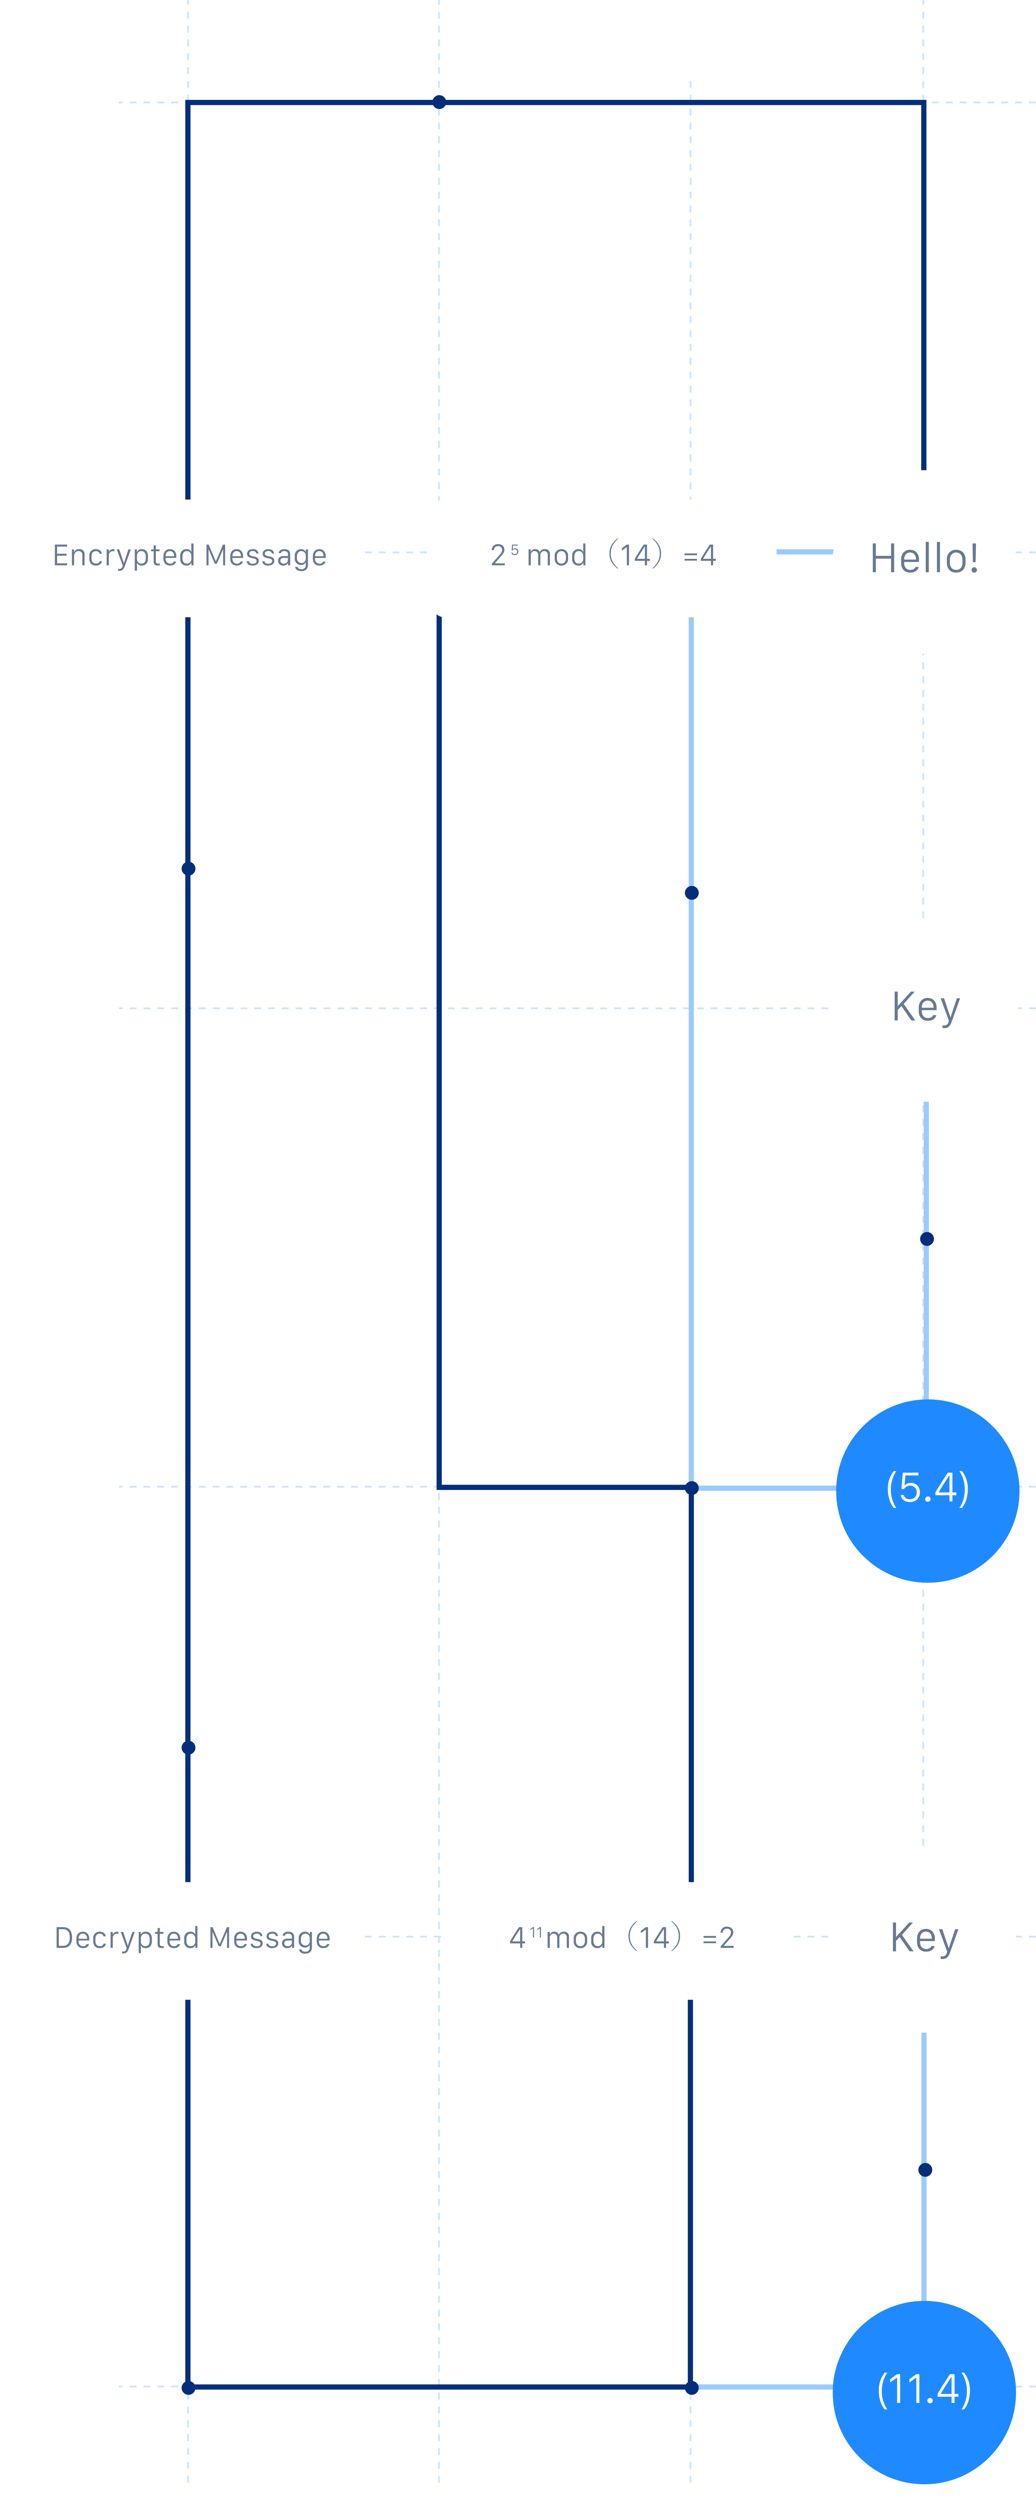 <svg xmlns="http://www.w3.org/2000/svg" xmlns:xlink="http://www.w3.org/1999/xlink" width="599" height="1444.708" viewBox="0 0 599 1444.708">
  <defs>
    <filter id="椭圆_414" x="472.461" y="262.708" width="124" height="124" filterUnits="userSpaceOnUse">
      <feOffset dy="3" input="SourceAlpha"/>
      <feGaussianBlur stdDeviation="3" result="blur"/>
      <feFlood flood-color="#9bcaff" flood-opacity="0.149"/>
      <feComposite operator="in" in2="blur"/>
      <feComposite in="SourceGraphic"/>
    </filter>
    <filter id="椭圆_450" x="473.461" y="521.708" width="124" height="124" filterUnits="userSpaceOnUse">
      <feOffset dy="3" input="SourceAlpha"/>
      <feGaussianBlur stdDeviation="3" result="blur-2"/>
      <feFlood flood-color="#9bcaff" flood-opacity="0.149"/>
      <feComposite operator="in" in2="blur-2"/>
      <feComposite in="SourceGraphic"/>
    </filter>
    <filter id="椭圆_452" x="474.461" y="799.708" width="124" height="124" filterUnits="userSpaceOnUse">
      <feOffset dy="3" input="SourceAlpha"/>
      <feGaussianBlur stdDeviation="3" result="blur-3"/>
      <feFlood flood-color="#9bcaff" flood-opacity="0.149"/>
      <feComposite operator="in" in2="blur-3"/>
      <feComposite in="SourceGraphic"/>
    </filter>
    <filter id="椭圆_453" x="472.461" y="1320.708" width="124" height="124" filterUnits="userSpaceOnUse">
      <feOffset dy="3" input="SourceAlpha"/>
      <feGaussianBlur stdDeviation="3" result="blur-4"/>
      <feFlood flood-color="#9bcaff" flood-opacity="0.149"/>
      <feComposite operator="in" in2="blur-4"/>
      <feComposite in="SourceGraphic"/>
    </filter>
    <filter id="椭圆_451" x="472.461" y="1059.708" width="124" height="124" filterUnits="userSpaceOnUse">
      <feOffset dy="3" input="SourceAlpha"/>
      <feGaussianBlur stdDeviation="3" result="blur-5"/>
      <feFlood flood-color="#9bcaff" flood-opacity="0.149"/>
      <feComposite operator="in" in2="blur-5"/>
      <feComposite in="SourceGraphic"/>
    </filter>
    <filter id="矩形_770" x="240" y="279.708" width="218" height="86" filterUnits="userSpaceOnUse">
      <feOffset dy="3" input="SourceAlpha"/>
      <feGaussianBlur stdDeviation="3" result="blur-6"/>
      <feFlood flood-color="#9bcaff" flood-opacity="0.149"/>
      <feComposite operator="in" in2="blur-6"/>
      <feComposite in="SourceGraphic"/>
    </filter>
    <filter id="矩形_770-2" x="0" y="279.708" width="218" height="86" filterUnits="userSpaceOnUse">
      <feOffset dy="3" input="SourceAlpha"/>
      <feGaussianBlur stdDeviation="3" result="blur-7"/>
      <feFlood flood-color="#9bcaff" flood-opacity="0.149"/>
      <feComposite operator="in" in2="blur-7"/>
      <feComposite in="SourceGraphic"/>
    </filter>
    <filter id="矩形_770-3" x="1" y="1078.708" width="218" height="86" filterUnits="userSpaceOnUse">
      <feOffset dy="3" input="SourceAlpha"/>
      <feGaussianBlur stdDeviation="3" result="blur-8"/>
      <feFlood flood-color="#9bcaff" flood-opacity="0.149"/>
      <feComposite operator="in" in2="blur-8"/>
      <feComposite in="SourceGraphic"/>
    </filter>
    <filter id="矩形_770-4" x="250" y="1078.708" width="218" height="86" filterUnits="userSpaceOnUse">
      <feOffset dy="3" input="SourceAlpha"/>
      <feGaussianBlur stdDeviation="3" result="blur-9"/>
      <feFlood flood-color="#9bcaff" flood-opacity="0.149"/>
      <feComposite operator="in" in2="blur-9"/>
      <feComposite in="SourceGraphic"/>
    </filter>
  </defs>
  <g id="KONGTALK_uses_the_RSA_algorithm_in_asymmetric_encryption_technology" data-name="KONGTALK uses the RSA algorithm in asymmetric  encryption technology" transform="translate(3841.461 -377.292) rotate(90)">
    <g id="组_1296" data-name="组 1296" transform="translate(-0.5 67.961)">
      <path id="路径_10004" data-name="路径 10004" d="M3178,2239.6v530.2" transform="translate(-2217.5 934.899)" fill="none" stroke="#cce3ff" stroke-width="1" stroke-dasharray="4"/>
      <path id="路径_9998" data-name="路径 9998" d="M3178,2239.6v530.2" transform="translate(-1941 935)" fill="none" stroke="#cce3ff" stroke-width="1" stroke-dasharray="4"/>
      <path id="路径_9999" data-name="路径 9999" d="M0,0V1388.765" transform="translate(1812.56 3374.239) rotate(90)" fill="none" stroke="#cce3ff" stroke-width="1" stroke-dasharray="4"/>
      <path id="路径_10000" data-name="路径 10000" d="M0,0V1434.769" transform="translate(1812.56 3519.72) rotate(90)" fill="none" stroke="#cce3ff" stroke-width="1" stroke-dasharray="4"/>
      <path id="路径_10003" data-name="路径 10003" d="M3178,2239.6v530.2" transform="translate(-2481 935)" fill="none" stroke="#cce3ff" stroke-width="1" stroke-dasharray="4"/>
      <path id="路径_10329" data-name="路径 10329" d="M0,0V1434.769" transform="translate(1812.56 3239.72) rotate(90)" fill="none" stroke="#cce3ff" stroke-width="1" stroke-dasharray="4"/>
      <path id="路径_10333" data-name="路径 10333" d="M3178,2239.6v530.2" transform="translate(-1681 935)" fill="none" stroke="#cce3ff" stroke-width="1" stroke-dasharray="4"/>
      <path id="路径_10339" data-name="路径 10339" d="M3178,2239.6v530.2" transform="translate(-1421 935)" fill="none" stroke="#cce3ff" stroke-width="1" stroke-dasharray="4"/>
      <path id="路径_10340" data-name="路径 10340" d="M0,0V1434.769" transform="translate(1812.56 3664.72) rotate(90)" fill="none" stroke="#cce3ff" stroke-width="1" stroke-dasharray="4"/>
      <path id="路径_10342" data-name="路径 10342" d="M3178,2239.6v530.2" transform="translate(-2741 935)" fill="none" stroke="#cce3ff" stroke-width="1" stroke-dasharray="4"/>
    </g>
    <g id="组_1382" data-name="组 1382" transform="translate(138 1614.461)">
      <path id="路径_10343" data-name="路径 10343" d="M7422.07,2033.823h254.708v290.539H6356.517V1898.851H6575.4" transform="translate(-6058 -206)" fill="none" stroke="#042e7a" stroke-width="3"/>
      <path id="路径_10344" data-name="路径 10344" d="M6611.53,2179.081h545.334V2033.3h248.821" transform="translate(-6058 -206)" fill="none" stroke="#042e7a" stroke-width="3"/>
      <path id="路径_10345" data-name="路径 10345" d="M6616.236,1943.9v239.737" transform="translate(-6058 -206)" fill="none" stroke="#9bcaff" stroke-width="3"/>
      <path id="路径_10346" data-name="路径 10346" d="M6616.236,2033.3H7157.31V1897.452H6900.642" transform="translate(-6058 -206)" fill="none" stroke="#9bcaff" stroke-width="3"/>
      <path id="路径_10347" data-name="路径 10347" d="M7676.778,2033.3V1898.776H7449.463" transform="translate(-6058 -206)" fill="none" stroke="#9bcaff" stroke-width="3"/>
    </g>
    <g transform="matrix(0, -1, 1, 0, 377.29, 3841.46)" filter="url(#椭圆_414)">
      <circle id="椭圆_414-2" data-name="椭圆 414" cx="53" cy="53" r="53" transform="translate(587.46 268.71) rotate(90)" fill="#fff"/>
    </g>
    <g transform="matrix(0, -1, 1, 0, 377.29, 3841.46)" filter="url(#椭圆_450)">
      <circle id="椭圆_450-2" data-name="椭圆 450" cx="53" cy="53" r="53" transform="translate(588.46 527.71) rotate(90)" fill="#fff"/>
    </g>
    <g transform="matrix(0, -1, 1, 0, 377.29, 3841.46)" filter="url(#椭圆_452)">
      <circle id="椭圆_452-2" data-name="椭圆 452" cx="53" cy="53" r="53" transform="translate(589.46 805.71) rotate(90)" fill="#1f8aff"/>
    </g>
    <g transform="matrix(0, -1, 1, 0, 377.29, 3841.46)" filter="url(#椭圆_453)">
      <circle id="椭圆_453-2" data-name="椭圆 453" cx="53" cy="53" r="53" transform="translate(587.46 1326.71) rotate(90)" fill="#1f8aff"/>
    </g>
    <g transform="matrix(0, -1, 1, 0, 377.29, 3841.46)" filter="url(#椭圆_451)">
      <circle id="椭圆_451-2" data-name="椭圆 451" cx="53" cy="53" r="53" transform="translate(587.46 1065.71) rotate(90)" fill="#fff"/>
    </g>
    <path id="路径_10362" data-name="路径 10362" d="M-17.48,0V-16.65h-1.782v7.19h-8.789v-7.19h-1.782V0h1.782V-7.849h8.789V0Zm9.363.208C-5,.208-3.491-1.721-3.3-3.04H-5.164C-5.4-2.2-6.445-1.355-8.13-1.355c-2.307,0-3.54-1.672-3.54-3.906v-.671h8.557V-7.361c0-3.467-2.148-5.627-5.164-5.627s-5.164,2.161-5.164,5.627v1.978C-13.44-1.978-11.487.208-8.118.208Zm-3.552-7.52V-7.52c0-2.38,1.355-3.894,3.394-3.894S-4.883-9.9-4.883-7.52v.208ZM.793,0h1.77V-17.542H.793ZM7.251,0h1.77V-17.542H7.251ZM18.4-12.988A5.218,5.218,0,0,0,13-7.4v2.014C13-1.77,15.283.208,18.4.208c3.052,0,5.383-2.014,5.383-5.591V-7.4C23.779-10.974,21.436-12.988,18.4-12.988Zm.012,1.575c2.173,0,3.6,1.66,3.6,4.224v1.624c0,2.625-1.367,4.211-3.6,4.211-2.258,0-3.65-1.6-3.65-4.211V-7.19C14.758-9.753,16.223-11.414,18.408-11.414Zm8.875,10.1A1.516,1.516,0,0,0,28.8.208a1.533,1.533,0,0,0,1.587-1.526A1.544,1.544,0,0,0,28.8-2.893,1.528,1.528,0,0,0,27.283-1.318Zm.549-15.332.22,10.84h1.563l.22-10.84Z" transform="translate(708 3307) rotate(-90)" fill="#687992"/>
    <path id="路径_10363" data-name="路径 10363" d="M-6.61-16.65H-8.771l-7.544,8.276H-16.4V-16.65h-1.782V0H-16.4V-6.018l2.112-2.258L-8.563,0h2.295l-6.689-9.521ZM1.068.208C4.181.208,5.695-1.721,5.89-3.04H4.022C3.79-2.2,2.74-1.355,1.056-1.355c-2.307,0-3.54-1.672-3.54-3.906v-.671H6.073V-7.361c0-3.467-2.148-5.627-5.164-5.627s-5.164,2.161-5.164,5.627v1.978C-4.254-1.978-2.3.208,1.068.208Zm-3.552-7.52V-7.52c0-2.38,1.355-3.894,3.394-3.894S4.3-9.9,4.3-7.52v.208Zm22.144-5.469H17.78L14.13-1.831h-.085l-3.662-10.95H8.417L13.177.2l-.2.647a2.44,2.44,0,0,1-2.6,2.075,7.318,7.318,0,0,1-.916-.073v1.5a6.63,6.63,0,0,0,1.123.1c2,0,3.2-.989,4.138-3.5l.317-.83Z" transform="translate(967 3306) rotate(-90)" fill="#687992"/>
    <path id="路径_10366" data-name="路径 10366" d="M-19.72-17.542A16.412,16.412,0,0,0-23.114-7.08c0,4.358,1.318,8.362,3.394,10.815h1.489A18.609,18.609,0,0,1-21.356-7.1a18.866,18.866,0,0,1,3.125-10.437Zm4.077,13.794c.171,2.307,2.283,4.1,5.3,4.1A5.463,5.463,0,0,0-4.6-5.359a5.1,5.1,0,0,0-5.31-5.347,4.2,4.2,0,0,0-3.442,1.5h-.1l.488-5.847H-5.4v-1.6h-9.106l-.745,9.485h1.514a3.967,3.967,0,0,1,3.5-1.965A3.7,3.7,0,0,1-6.415-5.322a3.854,3.854,0,0,1-3.8,4.1c-1.733,0-3.369-.793-3.687-2.527ZM-1.508-1.318A1.519,1.519,0,0,0,.018.208,1.53,1.53,0,0,0,1.593-1.318,1.541,1.541,0,0,0,.018-2.893,1.53,1.53,0,0,0-1.508-1.318ZM11.542-16.65C9.43-13.318,6.256-8.533,4.4-5.225V-3.6h8.105V0h1.709V-3.6h2.234V-5.212H14.215V-16.65ZM6.256-5.212v-.11c1.575-2.734,4.382-7.1,6.14-9.717h.11v9.827ZM18.231-17.542A18.866,18.866,0,0,1,21.356-7.1a18.609,18.609,0,0,1-3.125,10.84h1.5C21.8,1.282,23.114-2.722,23.114-7.08a16.479,16.479,0,0,0-3.381-10.461Z" transform="translate(1245 3305) rotate(-90)" fill="#fff"/>
    <path id="路径_10365" data-name="路径 10365" d="M-22.955-17.542A16.412,16.412,0,0,0-26.349-7.08c0,4.358,1.318,8.362,3.394,10.815h1.489A18.609,18.609,0,0,1-24.591-7.1a18.866,18.866,0,0,1,3.125-10.437ZM-14.008,0V-16.65h-1.758l-4,2.942v1.88l3.906-2.808h.1V0ZM-2.9,0V-16.65H-4.657l-4,2.942v1.88l3.906-2.808h.1V0ZM1.727-1.318A1.519,1.519,0,0,0,3.253.208,1.53,1.53,0,0,0,4.828-1.318,1.541,1.541,0,0,0,3.253-2.893,1.53,1.53,0,0,0,1.727-1.318ZM14.777-16.65C12.665-13.318,9.491-8.533,7.635-5.225V-3.6h8.105V0H17.45V-3.6h2.234V-5.212H17.45V-16.65ZM9.491-5.212v-.11c1.575-2.734,4.382-7.1,6.14-9.717h.11v9.827ZM21.466-17.542A18.866,18.866,0,0,1,24.591-7.1a18.609,18.609,0,0,1-3.125,10.84h1.5c2.063-2.454,3.381-6.458,3.381-10.815a16.479,16.479,0,0,0-3.381-10.461Z" transform="translate(1766 3307) rotate(-90)" fill="#fff"/>
    <path id="路径_10364" data-name="路径 10364" d="M-6.61-16.65H-8.771l-7.544,8.276H-16.4V-16.65h-1.782V0H-16.4V-6.018l2.112-2.258L-8.563,0h2.295l-6.689-9.521ZM1.068.208C4.181.208,5.695-1.721,5.89-3.04H4.022C3.79-2.2,2.74-1.355,1.056-1.355c-2.307,0-3.54-1.672-3.54-3.906v-.671H6.073V-7.361c0-3.467-2.148-5.627-5.164-5.627s-5.164,2.161-5.164,5.627v1.978C-4.254-1.978-2.3.208,1.068.208Zm-3.552-7.52V-7.52c0-2.38,1.355-3.894,3.394-3.894S4.3-9.9,4.3-7.52v.208Zm22.144-5.469H17.78L14.13-1.831h-.085l-3.662-10.95H8.417L13.177.2l-.2.647a2.44,2.44,0,0,1-2.6,2.075,7.318,7.318,0,0,1-.916-.073v1.5a6.63,6.63,0,0,0,1.123.1c2,0,3.2-.989,4.138-3.5l.317-.83Z" transform="translate(1505 3307) rotate(-90)" fill="#687992"/>
    <g id="组_1378" data-name="组 1378" transform="translate(-2745.461 4189.461) rotate(-90)">
      <g transform="matrix(1, 0, 0, 1, 348, 3122.75)" filter="url(#矩形_770)">
        <rect id="矩形_770-5" data-name="矩形 770" width="200" height="68" rx="8" transform="translate(249 285.71)" fill="#fff"/>
      </g>
      <path id="路径_10361" data-name="路径 10361" d="M2.566-8.763v-.044a2.272,2.272,0,0,1,2.408-2.3A2.149,2.149,0,0,1,7.313-8.93a4.319,4.319,0,0,1-1.406,2.8L1.327-.835V0h7.55V-1.151h-5.7v-.088l3.472-4C7.743-6.5,8.631-7.532,8.631-9c0-1.846-1.406-3.252-3.63-3.252A3.423,3.423,0,0,0,1.31-8.807v.044Z" transform="translate(631 3449.461)" fill="#687992"/>
      <path id="路径_10360" data-name="路径 10360" d="M.668-1.349A1.742,1.742,0,0,0,2.575.127a1.967,1.967,0,0,0,2.07-2.057A1.837,1.837,0,0,0,2.733-3.854a1.51,1.51,0,0,0-1.239.541H1.459l.176-2.1h2.72v-.576H1.077L.809-2.58h.545a1.428,1.428,0,0,1,1.261-.708A1.333,1.333,0,0,1,3.99-1.916,1.387,1.387,0,0,1,2.624-.439,1.224,1.224,0,0,1,1.3-1.349Z" transform="translate(643 3443.461)" fill="#687992"/>
      <path id="路径_10359" data-name="路径 10359" d="M1.626,0H2.892V-5.915a2.149,2.149,0,0,1,2.162-2.3,1.993,1.993,0,0,1,2.1,2.153V0H8.429V-5.924a2.189,2.189,0,0,1,2.2-2.294,1.91,1.91,0,0,1,2.065,2.092V0h1.266V-6.469a2.7,2.7,0,0,0-3.032-2.883A2.843,2.843,0,0,0,8.112-7.585H8.06A2.517,2.517,0,0,0,5.467-9.352a2.355,2.355,0,0,0-2.5,1.626h-.07V-9.2H1.626ZM20.6-9.352a3.757,3.757,0,0,0-3.885,4.025v1.45A3.688,3.688,0,0,0,20.6.149a3.717,3.717,0,0,0,3.876-4.025v-1.45A3.722,3.722,0,0,0,20.6-9.352Zm.009,1.134c1.564,0,2.593,1.2,2.593,3.041v1.169c0,1.89-.984,3.032-2.593,3.032-1.626,0-2.628-1.151-2.628-3.032V-5.177C17.982-7.022,19.037-8.218,20.61-8.218Zm9.809-1.134a3.5,3.5,0,0,0-3.595,3.806v1.89a3.461,3.461,0,0,0,3.551,3.8,2.833,2.833,0,0,0,2.83-1.661h.062V0h1.213V-12.63H33.205v4.852h-.062A2.762,2.762,0,0,0,30.419-9.352Zm.158,1.134a2.562,2.562,0,0,1,2.628,2.681v1.7A2.566,2.566,0,0,1,30.621-.984C29.074-.984,28.1-2.1,28.1-3.99V-5.229C28.1-7.128,29.074-8.218,30.577-8.218Zm22.8-7.1A13.73,13.73,0,0,0,49.939-10.9a9.884,9.884,0,0,0-.791,4.061A9.742,9.742,0,0,0,50.2-2.232a14.554,14.554,0,0,0,3.173,3.876l-.264.281a13.6,13.6,0,0,1-3.779-4.377,9.865,9.865,0,0,1-.94-4.386,9.617,9.617,0,0,1,1.257-4.939A14.317,14.317,0,0,1,53.112-15.6ZM59.687,0V-11.988H58.421L55.538-9.87v1.354l2.813-2.021h.07V0Zm8.49-11.988c-1.521,2.4-3.806,5.845-5.142,8.227v1.169h5.836V0H70.1V-2.593H71.71v-1.16H70.1v-8.235ZM64.371-3.753v-.079c1.134-1.969,3.155-5.115,4.421-7h.079v7.075Zm8.851-11.566.272-.281a13.632,13.632,0,0,1,3.762,4.386,9.8,9.8,0,0,1,.949,4.377A9.657,9.657,0,0,1,76.957-1.89a14.184,14.184,0,0,1-3.463,3.814l-.272-.281a13.73,13.73,0,0,0,3.437-4.421,9.884,9.884,0,0,0,.791-4.061A9.809,9.809,0,0,0,76.4-11.443,14.722,14.722,0,0,0,73.222-15.319ZM99-2.7V-3.735H91.793V-2.7Zm0-3.138V-6.882H91.793v1.046Zm7.374-6.152c-1.521,2.4-3.806,5.845-5.142,8.227v1.169h5.836V0h1.23V-2.593h1.608v-1.16H108.3v-8.235Zm-3.806,8.235v-.079c1.134-1.969,3.155-5.115,4.421-7h.079v7.075Z" transform="translate(652 3449.461)" fill="#687992"/>
    </g>
    <g id="组_1380" data-name="组 1380" transform="translate(-2745.461 4444.461) rotate(-90)">
      <g transform="matrix(1, 0, 0, 1, 603, 3122.75)" filter="url(#矩形_770-2)">
        <rect id="矩形_770-6" data-name="矩形 770" width="200" height="68" rx="8" transform="translate(9 285.71)" fill="#fff"/>
      </g>
    </g>
    <g id="组_1381" data-name="组 1381" transform="translate(799 159)">
      <g transform="matrix(0, -1, 1, 0, -421.71, 3682.46)" filter="url(#矩形_770-3)">
        <rect id="矩形_770-7" data-name="矩形 770" width="200" height="68" rx="8" transform="translate(10 1084.71)" fill="#fff"/>
      </g>
    </g>
    <g id="组_1379" data-name="组 1379" transform="translate(799)">
      <g transform="matrix(0, -1, 1, 0, -421.71, 3841.46)" filter="url(#矩形_770-4)">
        <rect id="矩形_770-8" data-name="矩形 770" width="200" height="68" rx="8" transform="translate(259 1084.71)" fill="#fff"/>
      </g>
      <g id="组_1207" data-name="组 1207" transform="translate(-133 4631.461) rotate(-90)">
        <path id="路径_10369" data-name="路径 10369" d="M2.777,0V-5.994H2.145L.7-4.935v.677L2.109-5.269h.035V0Zm4,0V-5.994H6.144L4.7-4.935v.677L6.108-5.269h.035V0Z" transform="translate(1096 831)" fill="#687992"/>
        <path id="路径_10368" data-name="路径 10368" d="M1.626,0H2.892V-5.915a2.149,2.149,0,0,1,2.162-2.3,1.993,1.993,0,0,1,2.1,2.153V0H8.429V-5.924a2.189,2.189,0,0,1,2.2-2.294,1.91,1.91,0,0,1,2.065,2.092V0h1.266V-6.469a2.7,2.7,0,0,0-3.032-2.883A2.843,2.843,0,0,0,8.112-7.585H8.06A2.517,2.517,0,0,0,5.467-9.352a2.355,2.355,0,0,0-2.5,1.626h-.07V-9.2H1.626ZM20.6-9.352a3.757,3.757,0,0,0-3.885,4.025v1.45A3.688,3.688,0,0,0,20.6.149a3.717,3.717,0,0,0,3.876-4.025v-1.45A3.722,3.722,0,0,0,20.6-9.352Zm.009,1.134c1.564,0,2.593,1.2,2.593,3.041v1.169c0,1.89-.984,3.032-2.593,3.032-1.626,0-2.628-1.151-2.628-3.032V-5.177C17.982-7.022,19.037-8.218,20.61-8.218Zm9.809-1.134a3.5,3.5,0,0,0-3.595,3.806v1.89a3.461,3.461,0,0,0,3.551,3.8,2.833,2.833,0,0,0,2.83-1.661h.062V0h1.213V-12.63H33.205v4.852h-.062A2.762,2.762,0,0,0,30.419-9.352Zm.158,1.134a2.562,2.562,0,0,1,2.628,2.681v1.7A2.566,2.566,0,0,1,30.621-.984C29.074-.984,28.1-2.1,28.1-3.99V-5.229C28.1-7.128,29.074-8.218,30.577-8.218Zm22.8-7.1A13.73,13.73,0,0,0,49.939-10.9a9.884,9.884,0,0,0-.791,4.061A9.742,9.742,0,0,0,50.2-2.232a14.554,14.554,0,0,0,3.173,3.876l-.264.281a13.6,13.6,0,0,1-3.779-4.377,9.865,9.865,0,0,1-.94-4.386,9.617,9.617,0,0,1,1.257-4.939A14.317,14.317,0,0,1,53.112-15.6ZM59.687,0V-11.988H58.421L55.538-9.87v1.354l2.813-2.021h.07V0Zm8.49-11.988c-1.521,2.4-3.806,5.845-5.142,8.227v1.169h5.836V0H70.1V-2.593H71.71v-1.16H70.1v-8.235ZM64.371-3.753v-.079c1.134-1.969,3.155-5.115,4.421-7h.079v7.075Zm8.851-11.566.272-.281a13.632,13.632,0,0,1,3.762,4.386,9.8,9.8,0,0,1,.949,4.377A9.657,9.657,0,0,1,76.957-1.89a14.184,14.184,0,0,1-3.463,3.814l-.272-.281a13.73,13.73,0,0,0,3.437-4.421,9.884,9.884,0,0,0,.791-4.061A9.809,9.809,0,0,0,76.4-11.443,14.722,14.722,0,0,0,73.222-15.319ZM99-2.7V-3.735H91.793V-2.7Zm0-3.138V-6.882H91.793v1.046Zm3.894-2.927v-.044a2.272,2.272,0,0,1,2.408-2.3,2.149,2.149,0,0,1,2.338,2.18,4.319,4.319,0,0,1-1.406,2.8L101.654-.835V0h7.55V-1.151h-5.7v-.088l3.472-4c1.1-1.266,1.986-2.294,1.986-3.762,0-1.846-1.406-3.252-3.63-3.252a3.423,3.423,0,0,0-3.691,3.445v.044Z" transform="translate(1105 837)" fill="#687992"/>
        <path id="路径_10367" data-name="路径 10367" d="M6.047-11.988C4.526-9.589,2.241-6.144.905-3.762v1.169H6.741V0h1.23V-2.593H9.58v-1.16H7.972v-8.235ZM2.241-3.753v-.079c1.134-1.969,3.155-5.115,4.421-7h.079v7.075Z" transform="translate(1084 837)" fill="#687992"/>
      </g>
    </g>
    <path id="路径_10358" data-name="路径 10358" d="M8.8-1.178H3.015V-5.546H8.481V-6.715H3.015v-4.1H8.8v-1.169H1.731V0H8.8ZM11.575,0h1.266V-5.186c0-1.661.844-3.032,2.619-3.032A2.044,2.044,0,0,1,17.613-5.88V0h1.274V-6.284a2.848,2.848,0,0,0-3.146-3.067,2.638,2.638,0,0,0-2.83,1.863h-.07V-9.2H11.575ZM21.639-3.814c0,2.452,1.441,3.964,3.744,3.964,2.4,0,3.445-1.354,3.507-2.584H27.624c-.176.721-.729,1.424-2.215,1.424-1.556,0-2.5-1.072-2.5-2.8V-5.344c0-1.749.87-2.848,2.5-2.848a1.955,1.955,0,0,1,2.162,1.547h1.266c-.044-1.283-1.178-2.707-3.445-2.707a3.584,3.584,0,0,0-3.744,3.938ZM31.667,0h1.266V-5.792a2.276,2.276,0,0,1,2.514-2.364,4.8,4.8,0,0,1,.721.044V-9.3a5.6,5.6,0,0,0-.571-.044,2.541,2.541,0,0,0-2.6,1.617h-.062V-9.2H31.667ZM45.624-9.2H44.271L41.643-1.318h-.062L38.944-9.2H37.529L40.957.141l-.141.466A1.757,1.757,0,0,1,38.944,2.1a5.269,5.269,0,0,1-.659-.053V3.129a4.774,4.774,0,0,0,.809.07c1.441,0,2.3-.712,2.979-2.522l.229-.6ZM51.961.149c2.162,0,3.595-1.477,3.595-3.9V-5.458c0-2.382-1.4-3.894-3.542-3.894A2.845,2.845,0,0,0,49.2-7.682h-.07V-9.211h-1.2V3.041h1.266V-1.415h.07A2.746,2.746,0,0,0,51.961.149ZM51.794-.976a2.527,2.527,0,0,1-2.6-2.681V-5.37c0-1.723.967-2.848,2.558-2.848s2.531,1.107,2.531,3.076v1.09C54.281-2.074,53.323-.976,51.794-.976ZM58.843-9.2H57.375v1.063h1.468V-2.5c0,1.767.413,2.584,2.514,2.584A10.364,10.364,0,0,0,62.42.018V-1.046c-.158.018-.536.044-.756.044-1.187,0-1.556-.3-1.556-1.433v-5.7h2.162V-9.2H60.108v-2.3H58.843ZM68.335.149c2.241,0,3.331-1.389,3.472-2.338H70.462A2.068,2.068,0,0,1,68.326-.976a2.511,2.511,0,0,1-2.549-2.812v-.483h6.161V-5.3c0-2.5-1.547-4.052-3.718-4.052S64.5-7.8,64.5-5.3v1.424C64.5-1.424,65.909.149,68.335.149ZM65.777-5.265v-.149c0-1.714.976-2.8,2.443-2.8s2.443,1.09,2.443,2.8v.149Zm12.05-4.087a3.5,3.5,0,0,0-3.595,3.806v1.89a3.461,3.461,0,0,0,3.551,3.8,2.833,2.833,0,0,0,2.83-1.661h.062V0h1.213V-12.63H80.613v4.852h-.062A2.762,2.762,0,0,0,77.827-9.352Zm.158,1.134a2.562,2.562,0,0,1,2.628,2.681v1.7A2.566,2.566,0,0,1,78.029-.984c-1.547,0-2.522-1.116-2.522-3.006V-5.229C75.507-7.128,76.482-8.218,77.985-8.218ZM90.571,0V-9.176h.062L94.2-.923H95.37l3.56-8.253H99V0h1.178V-11.988H98.93l-4.113,9.7h-.053l-4.122-9.7H89.394V0Zm16.383.149c2.241,0,3.331-1.389,3.472-2.338h-1.345a2.068,2.068,0,0,1-2.136,1.213A2.511,2.511,0,0,1,104.4-3.788v-.483h6.161V-5.3c0-2.5-1.547-4.052-3.718-4.052S103.122-7.8,103.122-5.3v1.424C103.122-1.424,104.528.149,106.954.149ZM104.4-5.265v-.149c0-1.714.976-2.8,2.443-2.8s2.443,1.09,2.443,2.8v.149Zm8.464-1.362c0,1.767,1.38,2.153,3.12,2.522,1.31.264,2.364.492,2.364,1.6,0,.914-.712,1.6-2.241,1.6-1.468,0-2.065-.624-2.18-1.468h-1.248c0,1.573,1.336,2.522,3.375,2.522,2.065,0,3.56-.993,3.56-2.8s-1.485-2.232-3.208-2.558c-1.134-.22-2.294-.413-2.294-1.556,0-.984.87-1.512,2.013-1.512,1.389,0,2.013.782,2.065,1.45h1.2c0-1.424-1.2-2.522-3.208-2.522C114.434-9.352,112.86-8.508,112.86-6.627Zm9.009,0c0,1.767,1.38,2.153,3.12,2.522,1.31.264,2.364.492,2.364,1.6,0,.914-.712,1.6-2.241,1.6-1.468,0-2.065-.624-2.18-1.468h-1.248c0,1.573,1.336,2.522,3.375,2.522,2.065,0,3.56-.993,3.56-2.8s-1.485-2.232-3.208-2.558c-1.134-.22-2.294-.413-2.294-1.556,0-.984.87-1.512,2.013-1.512,1.389,0,2.013.782,2.065,1.45h1.2c0-1.424-1.2-2.522-3.208-2.522C123.442-9.352,121.869-8.508,121.869-6.627ZM133.787.149a2.985,2.985,0,0,0,2.707-1.433h.062V0h1.23V-6.354c0-2.171-1.494-3-3.331-3-1.934,0-3.173.817-3.313,2.312h1.239c.193-.65.721-1.178,2.013-1.178s2.109.589,2.109,1.89v.993h-2.514c-2.1,0-3.208,1.09-3.208,2.672A2.758,2.758,0,0,0,133.787.149Zm.308-1.125a1.761,1.761,0,0,1-2-1.714c0-.9.554-1.582,1.916-1.582H136.5v1.116A2.255,2.255,0,0,1,134.095-.976ZM144.2,2.215c-1.345,0-2.127-.65-2.241-1.336h-1.327c.132,1.283,1.257,2.461,3.516,2.461,2.364,0,3.92-1.169,3.92-3.612V-9.2h-1.213v1.441H146.8a2.936,2.936,0,0,0-2.733-1.591,3.576,3.576,0,0,0-3.647,3.832V-4a3.569,3.569,0,0,0,3.656,3.814,2.821,2.821,0,0,0,2.646-1.521h.07V-.229A2.276,2.276,0,0,1,144.2,2.215Zm.105-10.433a2.559,2.559,0,0,1,2.487,2.751v1.441a2.51,2.51,0,0,1-2.47,2.707A2.687,2.687,0,0,1,141.7-4.3v-.923C141.7-7.04,142.734-8.218,144.308-8.218Zm10.4,8.367c2.241,0,3.331-1.389,3.472-2.338h-1.345A2.068,2.068,0,0,1,154.7-.976a2.511,2.511,0,0,1-2.549-2.812v-.483h6.161V-5.3c0-2.5-1.547-4.052-3.718-4.052S150.873-7.8,150.873-5.3v1.424C150.873-1.424,152.279.149,154.705.149Zm-2.558-5.414v-.149c0-1.714.976-2.8,2.443-2.8s2.443,1.09,2.443,2.8v.149Z" transform="translate(704 3811.461) rotate(-90)" fill="#687992"/>
    <path id="路径_10370" data-name="路径 10370" d="M1.731-11.988V0H5.405C8.912,0,10.67-2.083,10.67-5.994S8.9-11.988,5.405-11.988Zm1.283,1.169H5.361c2.672,0,3.981,1.644,3.981,4.825S8.051-1.178,5.361-1.178H3.015ZM17.007.149c2.241,0,3.331-1.389,3.472-2.338H19.134A2.068,2.068,0,0,1,17-.976a2.511,2.511,0,0,1-2.549-2.812v-.483H20.61V-5.3c0-2.5-1.547-4.052-3.718-4.052S13.175-7.8,13.175-5.3v1.424C13.175-1.424,14.581.149,17.007.149ZM14.449-5.265v-.149c0-1.714.976-2.8,2.443-2.8s2.443,1.09,2.443,2.8v.149Zm8.464,1.45c0,2.452,1.441,3.964,3.744,3.964,2.4,0,3.445-1.354,3.507-2.584H28.9c-.176.721-.729,1.424-2.215,1.424-1.556,0-2.5-1.072-2.5-2.8V-5.344c0-1.749.87-2.848,2.5-2.848a1.955,1.955,0,0,1,2.162,1.547H30.1c-.044-1.283-1.178-2.707-3.445-2.707a3.584,3.584,0,0,0-3.744,3.938ZM32.941,0h1.266V-5.792a2.276,2.276,0,0,1,2.514-2.364,4.8,4.8,0,0,1,.721.044V-9.3a5.6,5.6,0,0,0-.571-.044,2.541,2.541,0,0,0-2.6,1.617h-.062V-9.2H32.941ZM46.9-9.2H45.545L42.917-1.318h-.062L40.219-9.2H38.8L42.231.141l-.141.466A1.757,1.757,0,0,1,40.219,2.1a5.269,5.269,0,0,1-.659-.053V3.129a4.774,4.774,0,0,0,.809.07c1.441,0,2.3-.712,2.979-2.522l.229-.6ZM53.235.149c2.162,0,3.595-1.477,3.595-3.9V-5.458c0-2.382-1.4-3.894-3.542-3.894a2.845,2.845,0,0,0-2.812,1.67h-.07V-9.211H49.2V3.041h1.266V-1.415h.07A2.746,2.746,0,0,0,53.235.149ZM53.068-.976a2.527,2.527,0,0,1-2.6-2.681V-5.37c0-1.723.967-2.848,2.558-2.848s2.531,1.107,2.531,3.076v1.09C55.556-2.074,54.6-.976,53.068-.976ZM60.117-9.2H58.649v1.063h1.468V-2.5c0,1.767.413,2.584,2.514,2.584a10.364,10.364,0,0,0,1.063-.07V-1.046c-.158.018-.536.044-.756.044-1.187,0-1.556-.3-1.556-1.433v-5.7h2.162V-9.2H61.383v-2.3H60.117ZM69.609.149c2.241,0,3.331-1.389,3.472-2.338H71.736A2.068,2.068,0,0,1,69.6-.976a2.511,2.511,0,0,1-2.549-2.812v-.483h6.161V-5.3c0-2.5-1.547-4.052-3.718-4.052S65.777-7.8,65.777-5.3v1.424C65.777-1.424,67.184.149,69.609.149ZM67.052-5.265v-.149c0-1.714.976-2.8,2.443-2.8s2.443,1.09,2.443,2.8v.149ZM79.1-9.352a3.5,3.5,0,0,0-3.595,3.806v1.89a3.461,3.461,0,0,0,3.551,3.8,2.833,2.833,0,0,0,2.83-1.661h.062V0h1.213V-12.63H81.888v4.852h-.062A2.762,2.762,0,0,0,79.1-9.352Zm.158,1.134a2.562,2.562,0,0,1,2.628,2.681v1.7A2.566,2.566,0,0,1,79.3-.984c-1.547,0-2.522-1.116-2.522-3.006V-5.229C76.781-7.128,77.757-8.218,79.26-8.218ZM91.846,0V-9.176h.062L95.476-.923h1.169l3.56-8.253h.07V0h1.178V-11.988H100.2l-4.113,9.7h-.053l-4.122-9.7H90.668V0Zm16.383.149c2.241,0,3.331-1.389,3.472-2.338h-1.345A2.068,2.068,0,0,1,108.22-.976a2.511,2.511,0,0,1-2.549-2.812v-.483h6.161V-5.3c0-2.5-1.547-4.052-3.718-4.052S104.4-7.8,104.4-5.3v1.424C104.4-1.424,105.8.149,108.229.149Zm-2.558-5.414v-.149c0-1.714.976-2.8,2.443-2.8s2.443,1.09,2.443,2.8v.149Zm8.464-1.362c0,1.767,1.38,2.153,3.12,2.522,1.31.264,2.364.492,2.364,1.6,0,.914-.712,1.6-2.241,1.6-1.468,0-2.065-.624-2.18-1.468H113.95c0,1.573,1.336,2.522,3.375,2.522,2.065,0,3.56-.993,3.56-2.8s-1.485-2.232-3.208-2.558c-1.134-.22-2.294-.413-2.294-1.556,0-.984.87-1.512,2.013-1.512,1.389,0,2.013.782,2.065,1.45h1.2c0-1.424-1.2-2.522-3.208-2.522C115.708-9.352,114.135-8.508,114.135-6.627Zm9.009,0c0,1.767,1.38,2.153,3.12,2.522,1.31.264,2.364.492,2.364,1.6,0,.914-.712,1.6-2.241,1.6-1.468,0-2.065-.624-2.18-1.468h-1.248c0,1.573,1.336,2.522,3.375,2.522,2.065,0,3.56-.993,3.56-2.8s-1.485-2.232-3.208-2.558c-1.134-.22-2.294-.413-2.294-1.556,0-.984.87-1.512,2.013-1.512,1.389,0,2.013.782,2.065,1.45h1.2c0-1.424-1.2-2.522-3.208-2.522C124.717-9.352,123.144-8.508,123.144-6.627ZM135.062.149a2.985,2.985,0,0,0,2.707-1.433h.062V0h1.23V-6.354c0-2.171-1.494-3-3.331-3-1.934,0-3.173.817-3.313,2.312h1.239c.193-.65.721-1.178,2.013-1.178s2.109.589,2.109,1.89v.993h-2.514c-2.1,0-3.208,1.09-3.208,2.672A2.758,2.758,0,0,0,135.062.149Zm.308-1.125a1.761,1.761,0,0,1-2-1.714c0-.9.554-1.582,1.916-1.582h2.487v1.116A2.255,2.255,0,0,1,135.369-.976Zm10.107,3.19c-1.345,0-2.127-.65-2.241-1.336h-1.327c.132,1.283,1.257,2.461,3.516,2.461,2.364,0,3.92-1.169,3.92-3.612V-9.2h-1.213v1.441h-.053a2.936,2.936,0,0,0-2.733-1.591A3.576,3.576,0,0,0,141.7-5.52V-4a3.569,3.569,0,0,0,3.656,3.814A2.821,2.821,0,0,0,148-1.705h.07V-.229A2.276,2.276,0,0,1,145.477,2.215Zm.105-10.433a2.559,2.559,0,0,1,2.487,2.751v1.441a2.51,2.51,0,0,1-2.47,2.707A2.687,2.687,0,0,1,142.972-4.3v-.923C142.972-7.04,144.009-8.218,145.582-8.218Zm10.4,8.367c2.241,0,3.331-1.389,3.472-2.338h-1.345a2.068,2.068,0,0,1-2.136,1.213,2.511,2.511,0,0,1-2.549-2.812v-.483h6.161V-5.3c0-2.5-1.547-4.052-3.718-4.052S152.147-7.8,152.147-5.3v1.424C152.147-1.424,153.554.149,155.979.149Zm-2.558-5.414v-.149c0-1.714.976-2.8,2.443-2.8s2.443,1.09,2.443,2.8v.149Z" transform="translate(1503 3810.461) rotate(-90)" fill="#687992"/>
    <circle id="椭圆_459" data-name="椭圆 459" cx="4" cy="4" r="4" transform="translate(889.292 3437.461)" fill="#042e7a"/>
    <circle id="椭圆_460" data-name="椭圆 460" cx="4" cy="4" r="4" transform="translate(1233.292 3437.461)" fill="#042e7a"/>
    <circle id="椭圆_461" data-name="椭圆 461" cx="4" cy="4" r="4" transform="translate(1089.292 3301.461)" fill="#042e7a"/>
    <circle id="椭圆_462" data-name="椭圆 462" cx="4" cy="4" r="4" transform="translate(1627.292 3302.461)" fill="#042e7a"/>
    <circle id="椭圆_463" data-name="椭圆 463" cx="4" cy="4" r="4" transform="translate(1753.292 3437.461)" fill="#042e7a"/>
    <circle id="椭圆_464" data-name="椭圆 464" cx="4" cy="4" r="4" transform="translate(1753.292 3728.461)" fill="#042e7a"/>
    <circle id="椭圆_465" data-name="椭圆 465" cx="4" cy="4" r="4" transform="translate(1383.292 3728.461)" fill="#042e7a"/>
    <circle id="椭圆_466" data-name="椭圆 466" cx="4" cy="4" r="4" transform="translate(875.292 3728.461)" fill="#042e7a"/>
    <circle id="椭圆_467" data-name="椭圆 467" cx="4" cy="4" r="4" transform="translate(432.292 3583.461)" fill="#042e7a"/>
  </g>
</svg>
